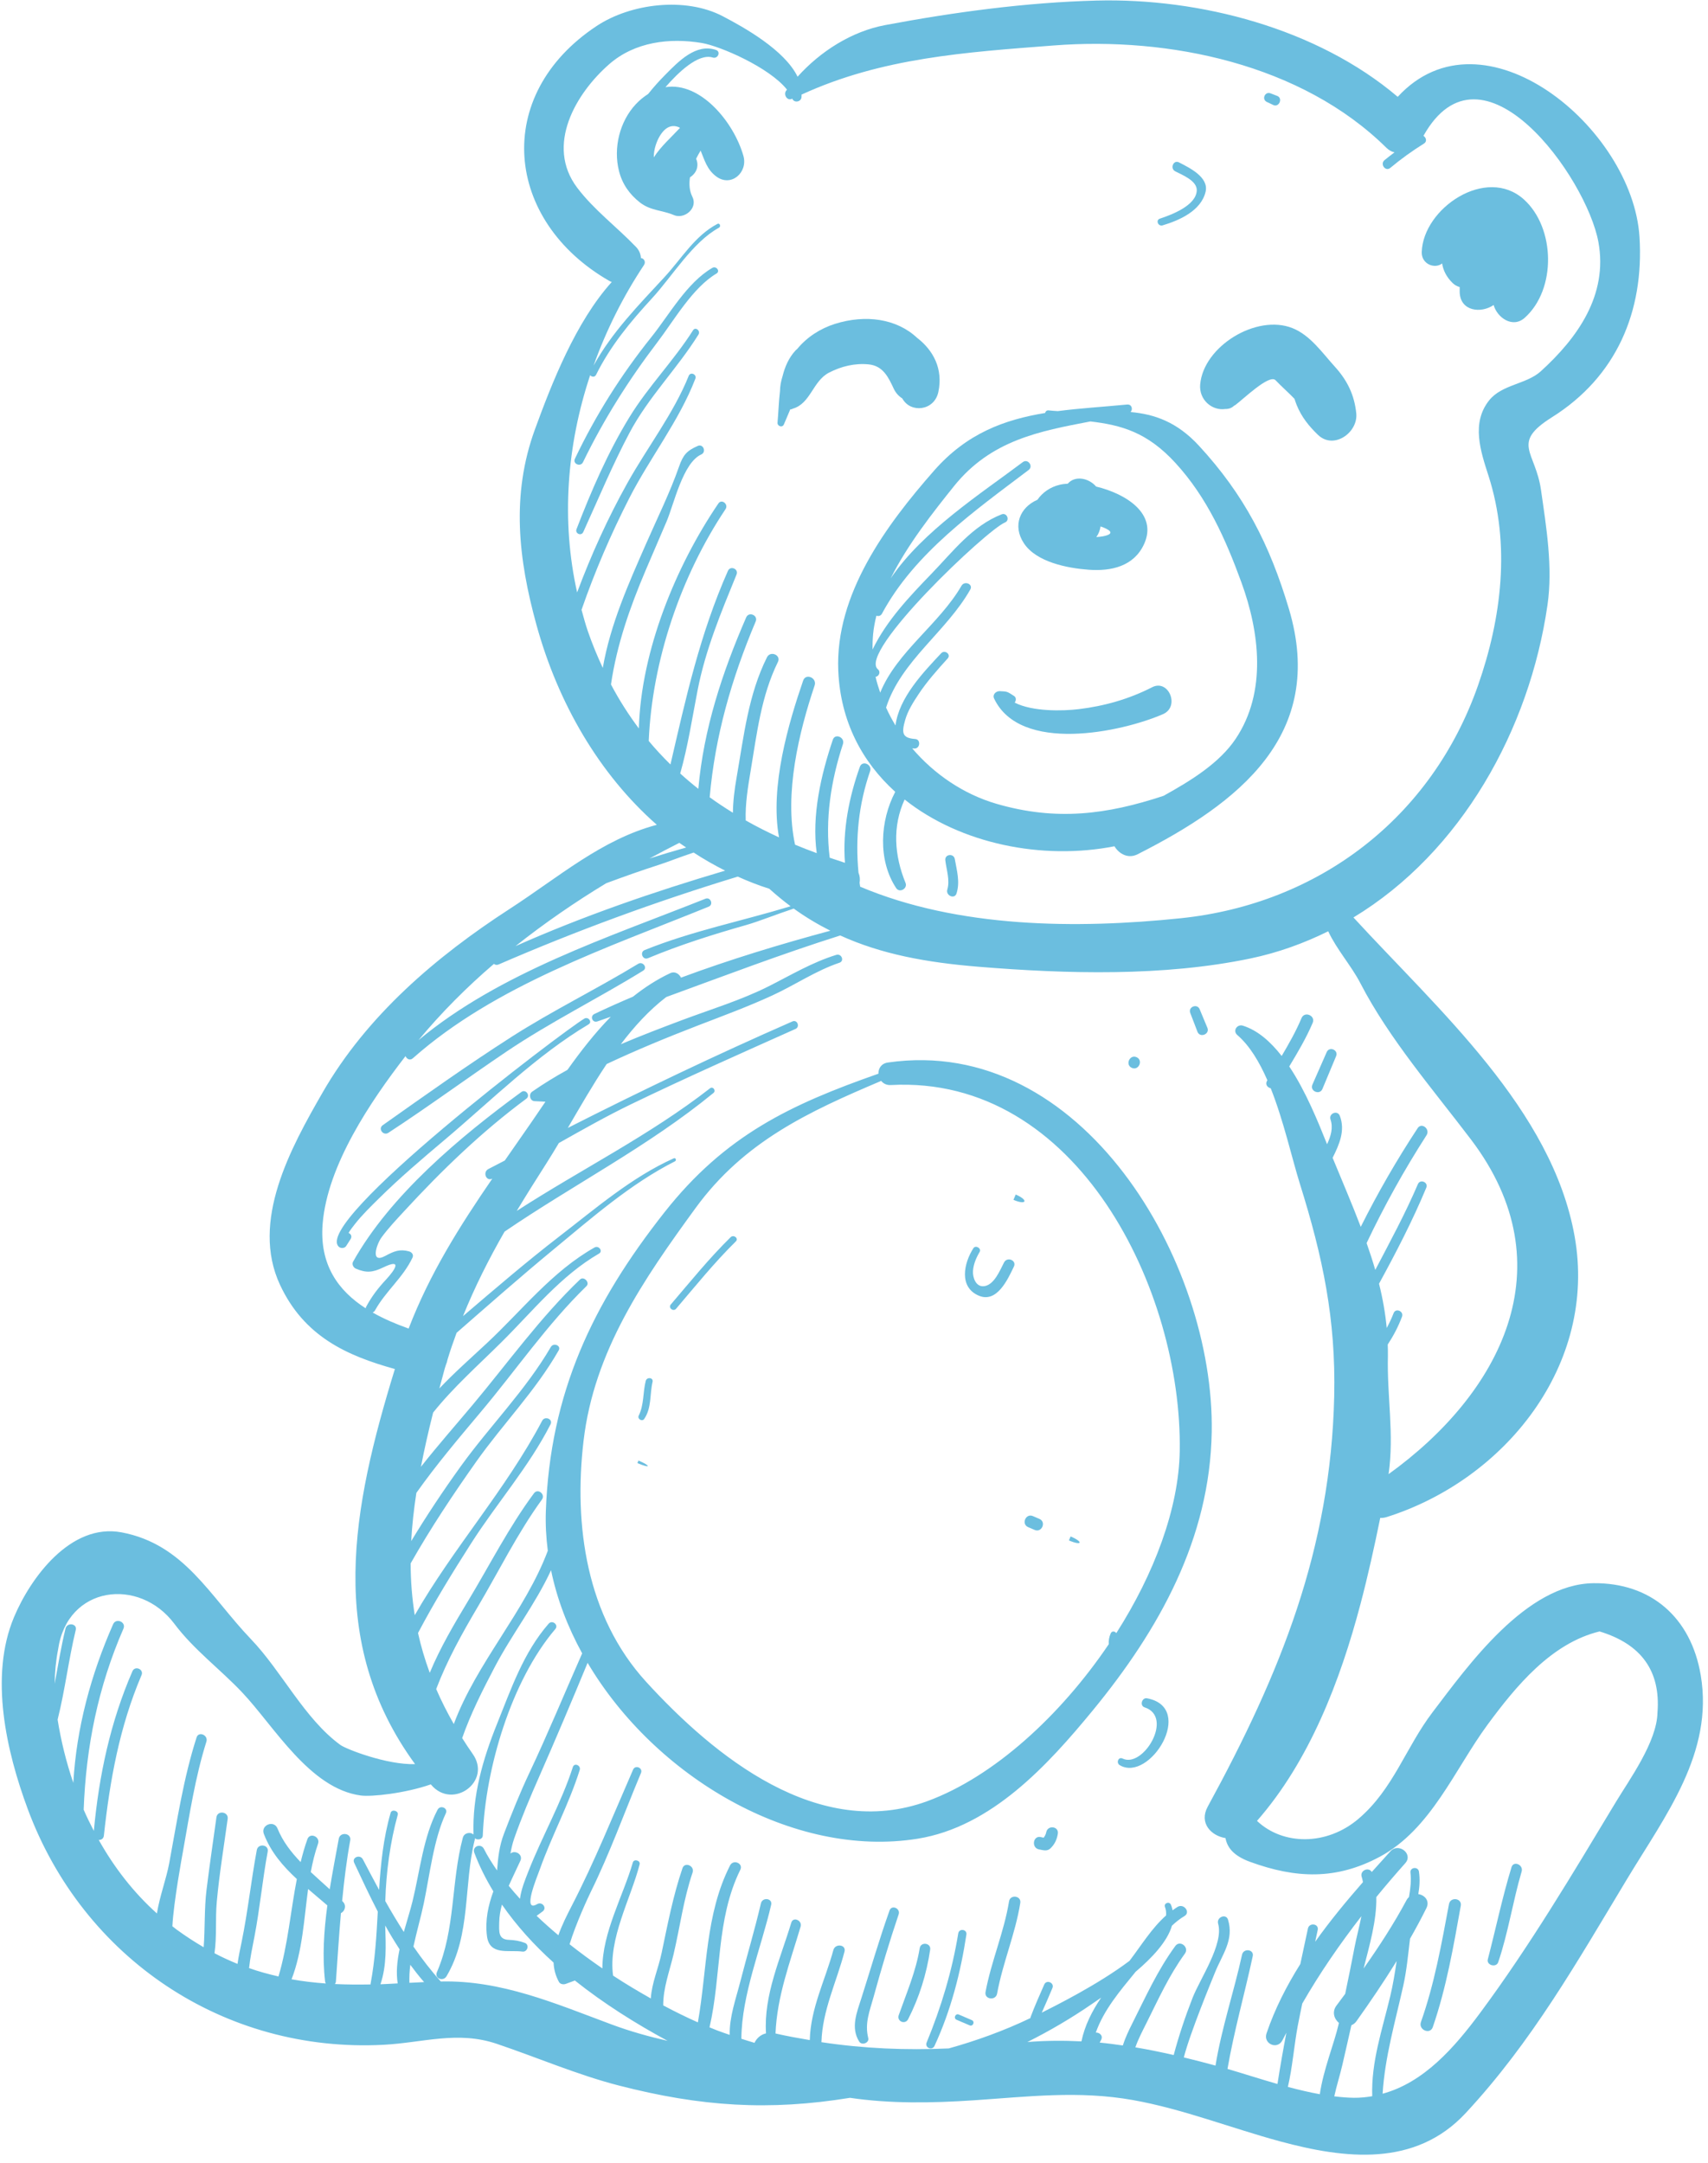 <?xml version="1.0" encoding="UTF-8" standalone="no"?>
<svg viewBox="0 0 327 414" version="1.1" xmlns="http://www.w3.org/2000/svg" xmlns:xlink="http://www.w3.org/1999/xlink">
  <title>Club Third</title>
  <g stroke="none" stroke-width="1" fill-rule="evenodd" fill="#6BBEDF">
    <path d="M246.76,116.516 C243.081,104.215 238.24,94.739 229.543,85.311 C225.313,80.724 221.006,79.276 216.447,78.859 C216.94,78.336 216.692,77.336 215.773,77.426 C211.213,77.867 206.779,78.129 202.508,78.685 C201.927,78.65 201.347,78.606 200.755,78.543 C200.379,78.505 200.158,78.756 200.09,79.042 C192.292,80.32 185.108,82.945 178.858,90.045 C169.627,100.539 159.877,113.755 160.488,128.348 C160.899,138.116 165.105,145.873 171.395,151.553 C168.471,157.105 168.038,164.631 171.575,169.981 C172.232,170.976 173.805,170.054 173.366,168.983 C171.224,163.742 170.815,158.185 173.192,153.02 C183.9,161.537 199.597,164.677 213.361,161.97 C214.266,163.45 215.991,164.415 217.801,163.497 C237.063,153.739 253.994,140.703 246.76,116.516 L246.76,116.516 L246.76,116.516 Z M222.762,152.316 C211.947,155.892 202.227,157.182 190.744,153.832 C184.5,152.008 178.872,148.195 174.647,143.235 L174.963,143.254 C176.138,143.42 176.386,141.523 175.211,141.439 C172.693,141.256 172.595,140.275 173.298,137.792 C173.797,136.034 174.838,134.412 175.83,132.908 C177.46,130.444 179.458,128.206 181.436,126.023 C182.134,125.254 180.886,124.284 180.188,125.028 C176.768,128.675 172.104,133.534 171.445,138.847 C170.777,137.74 170.166,136.606 169.64,135.429 C172.505,126.472 181.18,120.929 185.767,112.823 C186.351,111.793 184.666,111.098 184.086,112.101 C179.817,119.468 171.712,124.731 168.517,132.567 C168.187,131.567 167.849,130.566 167.631,129.531 C168.266,129.482 168.67,128.585 168.084,128.108 C164.107,124.875 188.948,101.389 192.396,100.002 C193.402,99.596 192.78,98.045 191.769,98.44 C186.146,100.639 182.464,105.537 178.376,109.767 C174.135,114.156 169.73,118.778 167.054,124.311 C167.037,123.324 167.067,122.332 167.163,121.332 C167.274,120.174 167.495,119.007 167.79,117.841 C168.149,117.99 168.613,117.901 168.861,117.44 C175.091,105.845 186.645,97.742 196.934,89.952 C197.899,89.222 196.784,87.718 195.819,88.445 C187.82,94.461 176.642,101.634 170.523,110.694 C173.759,104.205 178.673,98.001 182.633,93.06 C189.719,84.223 199.068,82.523 208.758,80.661 C214.648,81.356 219.635,82.702 225.062,88.628 C231.113,95.235 234.651,103.193 237.679,111.49 C241.143,120.989 242.571,132.439 236.58,141.392 C233.492,146.009 228.112,149.354 222.762,152.316 L222.762,152.316 L222.762,152.316 Z" id="Fill-1"></path>
    <path d="M209.851,93.122 C208.461,91.492 205.833,90.953 204.424,92.572 C203.89,92.607 203.38,92.664 202.936,92.768 C201.031,93.21 199.562,94.292 198.616,95.654 C195.271,97.096 193.802,100.615 196.024,103.976 C198.439,107.625 204.427,108.745 208.414,109.042 C212.745,109.367 217.084,108.399 219.036,104.136 C221.663,98.399 215.678,94.523 209.851,93.122 L209.851,93.122 L209.851,93.122 Z M211.134,102.651 C210.726,102.727 210.309,102.755 209.891,102.787 C210.338,102.185 210.587,101.498 210.701,100.757 C212.353,101.31 213.756,102.152 211.134,102.651 L211.134,102.651 L211.134,102.651 Z" id="Fill-2"></path>
    <path d="M179.648,75.03 C180.594,70.587 178.675,67.036 175.571,64.651 C171.663,61.004 165.764,60.129 159.836,61.994 C157.053,62.871 154.497,64.52 152.646,66.766 C152.537,66.878 152.412,66.96 152.306,67.074 C151.016,68.475 150.275,70.178 149.823,71.999 C149.523,72.931 149.346,73.882 149.335,74.812 C149.089,76.881 149.032,78.982 148.86,80.884 C148.795,81.585 149.803,81.915 150.079,81.222 C150.474,80.239 150.932,79.274 151.305,78.339 C151.387,78.336 151.632,78.331 151.632,78.312 L151.632,78.32 C151.632,78.317 151.567,78.312 151.578,78.309 C151.657,78.29 151.687,78.257 151.763,78.224 C155.208,77.249 155.587,72.937 158.719,71.318 C161.079,70.102 163.677,69.475 166.32,69.742 C169.043,70.02 170.071,72.16 171.112,74.4 C171.494,75.215 172.069,75.831 172.75,76.259 C174.301,79.137 178.874,78.66 179.648,75.03" id="Fill-3"></path>
    <path d="M259.661,79.118 C259.303,75.583 257.938,72.8 255.564,70.187 C253.163,67.543 250.86,64.16 247.45,62.803 C240.532,60.047 230.399,66.3 229.775,73.591 C229.527,76.488 232.01,78.65 234.582,78.279 C235.307,78.29 235.864,78.047 236.256,77.657 C236.324,77.614 236.395,77.6 236.46,77.554 C237.902,76.524 243.01,71.519 244.206,72.773 C245.384,74.005 246.676,75.128 247.834,76.336 C247.973,76.758 248.112,77.172 248.265,77.548 C249.173,79.797 250.598,81.566 252.326,83.228 C255.351,86.142 260.028,82.771 259.661,79.118" id="Fill-4"></path>
    <path d="M142.333,29.854 C140.482,23.323 134.069,15.623 127.407,16.681 C129.77,13.947 133.682,10.129 136.47,11.014 C137.424,11.317 138.059,9.902 137.089,9.567 C133.246,8.232 129.866,11.786 127.315,14.364 C126.181,15.509 125.096,16.719 124.09,17.986 C123.294,18.499 122.501,19.112 121.725,19.943 C118.623,23.269 117.399,28.311 118.5,32.71 C119.119,35.185 120.493,37.164 122.493,38.736 C124.546,40.352 126.813,40.216 128.999,41.159 C131.03,42.037 133.649,39.848 132.564,37.681 C131.975,36.507 131.902,35.228 132.098,33.939 C132.202,33.86 132.303,33.803 132.409,33.718 C133.608,32.743 133.744,31.434 133.276,30.38 C133.543,29.845 133.829,29.325 134.137,28.823 C134.895,30.641 135.331,32.41 137.089,33.746 C139.959,35.926 143.221,32.993 142.333,29.854 L142.333,29.854 L142.333,29.854 Z M125.167,30.123 C125.142,28.564 125.756,26.858 126.475,25.784 C127.549,24.176 128.718,23.882 129.866,24.304 C129.975,24.353 130.081,24.416 130.19,24.471 C128.459,26.335 126.562,27.97 125.167,30.123 L125.167,30.123 L125.167,30.123 Z" id="Fill-5"></path>
    <path d="M291.749,38.169 C284.531,31.677 272.452,39.865 272.195,48.246 C272.125,50.573 274.698,51.53 276.098,50.426 C276.3,51.745 276.93,53.021 278.102,54.166 C278.508,54.561 278.971,54.809 279.459,54.942 C279.456,55.256 279.454,55.58 279.459,55.875 C279.541,59.59 283.542,60.037 285.96,58.379 C286.627,60.786 289.59,62.89 291.901,60.832 C298.009,55.395 297.778,43.596 291.749,38.169" id="Fill-6"></path>
    <path d="M325.611,320.637 C323.744,309.487 315.976,302.896 305.088,303.014 C292.166,303.153 281.048,318.808 274.27,327.705 C269.118,334.472 266.772,342.409 260.094,348.1 C254.01,353.287 245.61,353.205 240.655,348.503 C250.734,337.001 256.602,321.624 260.456,307.045 C261.904,301.566 263.119,296.052 264.248,290.514 C264.64,290.536 265.044,290.492 265.452,290.364 C288.159,283.207 305.843,261.184 301.465,236.624 C297.143,212.355 275.384,193.312 259.121,175.596 C279.762,163.112 292.842,139.618 296.273,115.764 C297.314,108.538 296.044,100.901 295.025,93.76 C293.967,86.366 289.211,84.828 297.129,79.857 C309.476,72.1 314.783,59.622 313.883,45.338 C312.567,24.427 283.921,0.774 267.597,18.534 C252.154,5.421 229.66,-0.409 209.9,0.109 C196.493,0.458 182.622,2.328 169.455,4.805 C163.052,6.007 157.064,9.826 152.698,14.68 C150.204,9.545 142.398,5.214 138.375,3.107 C131.237,-0.629 120.773,0.638 114.221,4.98 C94.174,18.259 96.608,42.277 116.669,53.773 C116.819,53.86 116.971,53.915 117.121,53.975 C110.209,61.617 105.6,73.463 102.422,82.157 C97.829,94.725 99.239,107.004 102.7,119.577 C106.816,134.524 114.69,148.138 125.75,157.863 C115.175,160.67 107.004,167.852 97.532,173.987 C83.52,183.064 70.241,194.372 61.762,209.101 C55.657,219.706 47.921,233.732 53.61,245.91 C58.208,255.755 66.319,259.445 75.6,262.021 C67.409,288.631 62.372,314.229 79.467,337.642 C74.013,337.806 66.245,334.75 65.185,333.982 C58.287,328.964 53.967,319.907 48.074,313.752 C40.14,305.461 35.297,295.554 23.282,293.283 C13.536,291.441 5.838,301.986 2.682,309.511 C-2.079,320.869 1.227,335.222 5.304,346.217 C15.888,374.77 42.914,392.974 73.476,391.355 C80.991,390.957 87.595,388.64 95.098,391.17 C102.806,393.77 110.547,397.106 118.391,399.131 C134.208,403.214 147.228,404.023 162.731,401.508 C170.444,402.644 178.329,402.522 186.43,401.982 C196.833,401.287 206.498,400.085 216.899,401.936 C226.403,403.625 235.771,407.33 245.109,409.851 C257.515,413.2 270.942,414.811 280.59,404.446 C293.27,390.823 301.94,375.492 311.504,359.632 C318.86,347.435 328.105,335.511 325.611,320.637 L325.611,320.637 L325.611,320.637 Z M128.361,146.317 C126.914,144.889 125.516,143.401 124.202,141.817 C124.845,126.429 130.37,110.214 138.904,97.445 C139.525,96.516 138.173,95.423 137.538,96.355 C129.416,108.293 122.722,124.543 122.311,139.422 C120.362,136.816 118.568,134.028 116.971,131.002 C118.1,123.352 120.588,116.276 123.605,109.165 C124.935,106.031 126.301,102.913 127.631,99.778 C129.018,96.516 130.738,88.565 134.254,86.984 C135.29,86.518 134.644,84.883 133.597,85.344 C131.493,86.27 130.793,87.05 130.013,89.279 C128.28,94.243 125.886,99.072 123.774,103.883 C120.332,111.724 116.859,119.441 115.404,127.835 C114.357,125.584 113.382,123.245 112.528,120.76 C112.068,119.424 111.713,118.067 111.337,116.712 C113.886,109.367 116.941,102.269 120.484,95.33 C124.431,87.603 130.008,80.587 133.128,72.479 C133.447,71.648 132.188,71.102 131.856,71.934 C128.958,79.143 123.946,85.597 120.149,92.386 C116.38,99.127 113.196,106.161 110.492,113.384 C107.418,99.65 108.508,85.251 112.989,71.803 C113.237,72.149 113.859,72.253 114.112,71.743 C116.887,66.164 120.664,61.623 124.848,57.074 C128.707,52.882 132.597,46.346 137.645,43.582 C138.083,43.342 137.805,42.612 137.353,42.852 C133,45.149 130.498,49.483 127.227,53.026 C122.212,58.458 117.216,63.509 113.64,69.969 C116.058,63.22 119.296,56.725 123.297,50.715 C123.692,50.121 123.284,49.437 122.708,49.385 C122.659,48.641 122.387,47.913 121.795,47.292 C118.1,43.43 113.75,40.213 110.517,35.945 C104.368,27.826 110.253,17.853 116.652,12.271 C121.556,7.997 128.201,7.204 134.349,8.226 C137.841,8.804 147.315,12.9 150.67,17.155 C150.616,17.226 150.553,17.294 150.501,17.365 C149.962,18.112 150.697,19.371 151.643,18.902 C151.657,18.897 151.67,18.891 151.684,18.886 C152.017,19.742 153.328,19.534 153.445,18.646 C153.469,18.463 153.453,18.286 153.461,18.104 C168.82,11.042 184.854,10.003 201.764,8.7 C223.833,6.997 249.227,12.276 265.455,28.311 C265.916,28.766 266.434,29.022 266.971,29.169 C266.333,29.657 265.687,30.132 265.071,30.647 C264.155,31.41 265.253,32.903 266.172,32.138 C268.211,30.434 270.358,28.886 272.612,27.485 C273.269,27.076 273.035,26.324 272.523,26 C283.706,6.048 303.739,33.92 306.017,46.319 C307.887,56.499 301.975,64.719 294.976,71.072 C292.256,73.542 287.532,73.577 285.107,76.616 C281.634,80.972 283.46,86.349 284.981,91.075 C289.214,104.262 287.48,118.318 282.978,131.166 C274.087,156.547 252.479,173.006 226.046,175.745 C206.157,177.806 183.459,177.642 164.68,169.706 C164.644,169.463 164.601,169.223 164.571,168.983 C164.68,168.313 164.622,167.642 164.363,167.045 C163.742,160.458 164.361,154.036 166.582,147.598 C167.029,146.312 165.091,145.462 164.625,146.759 C162.554,152.554 161.289,158.934 161.769,165.138 C160.785,164.821 159.817,164.492 158.85,164.162 C157.937,156.835 159.057,149.509 161.384,142.406 C161.801,141.128 159.88,140.283 159.447,141.575 C157.19,148.283 155.372,156.056 156.367,163.287 C154.96,162.766 153.567,162.235 152.213,161.665 C150.103,151.853 152.968,140.1 155.963,131.188 C156.448,129.743 154.273,128.789 153.769,130.247 C150.973,138.375 147.372,150.539 149.144,160.27 C146.955,159.253 144.81,158.19 142.769,157.023 C142.66,153.843 143.197,150.599 143.731,147.416 C144.919,140.321 145.723,133.235 148.934,126.693 C149.583,125.371 147.492,124.488 146.841,125.797 C143.251,132.984 142.401,140.929 141.033,148.751 C140.629,151.057 140.338,153.328 140.316,155.557 C138.792,154.611 137.301,153.633 135.87,152.592 C136.901,140.883 140.043,129.92 144.679,118.942 C145.178,117.764 143.371,116.99 142.861,118.159 C138.255,128.74 134.704,139.577 133.698,150.978 C132.507,150.038 131.349,149.059 130.228,148.04 C131.706,142.845 132.515,137.465 133.545,132.166 C135.066,124.338 138.023,117.285 141.013,109.955 C141.45,108.89 139.836,108.198 139.367,109.252 C133.987,121.395 131.305,133.605 128.361,146.317 L128.361,146.317 L128.361,146.317 Z M131.37,162.205 C129.015,162.864 126.674,163.568 124.347,164.309 C126.246,163.281 128.151,162.278 130.059,161.316 C130.485,161.63 130.937,161.902 131.37,162.205 L131.37,162.205 L131.37,162.205 Z M116.061,169.043 C119.394,167.806 122.744,166.615 126.129,165.527 C127.961,164.939 130.321,163.985 132.801,163.172 C134.734,164.44 136.751,165.587 138.828,166.634 C125.181,170.67 111.697,175.307 98.691,181.085 C104.213,176.705 110.045,172.682 116.061,169.043 L116.061,169.043 L116.061,169.043 Z M102.327,210.75 C103.027,210.785 103.725,210.821 104.425,210.856 C103.556,212.14 102.689,213.416 101.828,214.664 C100.081,217.191 98.353,219.66 96.644,222.116 C95.594,222.666 94.542,223.195 93.49,223.751 C92.381,224.334 93.06,226.15 94.226,225.588 C94.237,225.583 94.248,225.577 94.259,225.572 C88.004,234.694 82.28,243.74 78.233,254.275 C75.831,253.424 73.485,252.424 71.34,251.203 C71.517,251.127 71.683,251.007 71.797,250.8 C73.858,247.085 77.164,244.544 78.982,240.685 C79.241,240.132 78.821,239.647 78.314,239.505 C76.518,239.009 75.395,239.491 73.771,240.366 C70.775,241.98 72.141,238.069 73.027,236.856 C74.349,235.046 75.913,233.402 77.428,231.759 C84.602,223.972 92.253,216.58 100.773,210.279 C101.602,209.665 100.653,208.39 99.822,208.995 C88.145,217.523 74.714,228.747 67.595,241.486 C67.325,241.966 67.657,242.607 68.121,242.806 C70.14,243.678 71.386,243.536 73.367,242.577 C77.09,240.775 75.662,243.007 73.932,244.872 C72.356,246.567 71.209,248.069 70.113,250.08 C70.05,250.192 70.026,250.301 70.015,250.404 C64.779,247.036 61.127,242.086 61.773,234.195 C62.689,222.993 70.969,210.758 77.638,202.132 C77.856,202.677 78.481,203.042 79.042,202.546 C94.853,188.537 116.377,181.374 135.671,173.532 C136.65,173.134 136.045,171.619 135.061,172.011 C116.532,179.392 95.703,186.105 80.121,199.082 C84.471,193.835 89.323,188.965 94.561,184.478 C94.79,184.666 95.098,184.751 95.466,184.59 C110.438,178.1 125.658,172.524 141.245,167.776 C143.199,168.651 145.2,169.449 147.282,170.098 C148.626,171.316 149.986,172.423 151.36,173.451 C142.019,176.291 132.54,178.166 123.423,181.834 C122.417,182.238 123.046,183.813 124.047,183.396 C130.209,180.826 136.527,178.844 142.943,177.018 C145.249,176.361 148.528,175.034 151.965,173.895 C154.243,175.549 156.579,176.926 158.972,178.133 C149.381,180.717 139.741,183.639 130.381,187.114 C130.018,186.372 129.201,185.841 128.31,186.261 C125.731,187.474 123.382,189.008 121.196,190.75 C118.696,191.81 116.219,192.908 113.79,194.072 C112.899,194.497 113.417,195.814 114.36,195.495 C115.221,195.203 116.077,194.898 116.936,194.598 C113.897,197.695 111.19,201.183 108.636,204.765 C106.314,206.043 104.049,207.428 101.866,208.948 C101.179,209.428 101.435,210.704 102.327,210.75 L102.327,210.75 L102.327,210.75 Z M55.82,378.823 C57.911,373.407 58.194,367.4 58.987,361.543 C60.214,362.589 61.454,363.628 62.672,364.682 C62.013,369.556 61.688,374.459 62.239,379.229 C62.258,379.381 62.307,379.51 62.375,379.624 C60.159,379.463 57.979,379.21 55.82,378.823 L55.82,378.823 L55.82,378.823 Z M72.841,379.774 C74.068,376.111 73.869,372.352 73.749,368.523 C74.61,370.079 75.534,371.594 76.499,373.08 C76.025,375.348 75.809,377.585 76.142,379.608 C75.049,379.659 73.907,379.741 72.841,379.774 L72.841,379.774 L72.841,379.774 Z M78.382,379.496 C78.347,378.37 78.404,377.22 78.551,376.045 C79.391,377.179 80.258,378.294 81.195,379.357 C80.225,379.42 79.331,379.444 78.382,379.496 L78.382,379.496 L78.382,379.496 Z M117.034,387.446 C106.241,383.426 95.954,378.967 84.392,379.242 C82.476,377.127 80.762,374.879 79.154,372.557 C79.77,369.689 80.604,366.836 81.146,364.235 C82.269,358.844 83.035,351.995 85.357,347.048 C85.837,346.034 84.283,345.399 83.774,346.369 C81.024,351.6 80.378,358.223 78.966,363.938 C78.535,365.677 77.895,367.683 77.311,369.766 C76.079,367.83 74.891,365.863 73.763,363.848 C73.926,358.288 74.697,352.586 76.147,347.345 C76.36,346.571 75.005,346.195 74.785,346.966 C73.378,351.85 72.89,356.776 72.577,361.709 C71.525,359.776 70.497,357.825 69.47,355.862 C68.946,354.859 67.317,355.467 67.81,356.528 C69.271,359.662 70.74,362.802 72.329,365.868 C72.078,370.485 71.817,375.1 70.947,379.689 C70.939,379.733 70.95,379.766 70.947,379.807 C68.625,379.848 66.346,379.839 64.119,379.728 C64.218,379.597 64.294,379.444 64.31,379.242 C64.626,374.832 64.894,370.491 65.27,366.16 C65.981,365.838 66.393,364.74 65.662,363.99 C65.61,363.938 65.553,363.892 65.504,363.84 C65.877,359.981 66.341,356.124 67.052,352.229 C67.311,350.826 65.117,350.529 64.858,351.929 C64.28,355.083 63.653,358.324 63.127,361.592 C61.923,360.501 60.696,359.414 59.497,358.296 C59.838,356.451 60.274,354.633 60.89,352.875 C61.358,351.537 59.339,350.654 58.854,352.003 C58.333,353.45 57.924,354.917 57.559,356.391 C55.725,354.481 54.117,352.409 53.125,349.948 C52.446,348.266 49.867,349.299 50.513,350.992 C51.854,354.502 54.193,357.193 56.831,359.632 C55.621,365.838 55.128,372.164 53.318,378.28 C51.435,377.847 49.559,377.348 47.687,376.68 C47.889,374.688 48.322,372.704 48.706,370.709 C49.748,365.309 50.246,359.79 51.255,354.372 C51.503,353.036 49.412,352.753 49.164,354.085 C48.079,359.915 47.453,365.841 46.267,371.644 C45.978,373.047 45.67,374.462 45.474,375.876 C44.007,375.274 42.541,374.612 41.064,373.832 C41.535,370.6 41.206,367.244 41.503,363.985 C41.988,358.673 42.865,353.396 43.59,348.114 C43.781,346.729 41.631,346.429 41.437,347.819 C40.794,352.445 40.11,357.062 39.54,361.698 C39.093,365.334 39.273,369.054 38.992,372.687 C37.281,371.687 35.561,370.581 33.814,369.305 C33.536,369.103 33.274,368.883 33.002,368.673 C33.236,364.05 34.896,355.088 35.016,354.426 C36.289,347.348 37.349,340.215 39.516,333.338 C39.908,332.095 38.041,331.275 37.635,332.534 C35.114,340.37 33.898,348.539 32.394,356.615 C31.832,359.632 30.557,362.971 30.042,366.222 C25.555,362.197 21.849,357.405 18.905,352.15 C19.363,352.172 19.821,351.924 19.886,351.324 C21.034,340.736 22.89,330.457 27.098,320.604 C27.578,319.481 25.844,318.74 25.356,319.86 C21.118,329.596 18.94,339.877 17.967,350.419 C17.278,349.089 16.615,347.743 16.019,346.367 C16.468,334.284 18.785,322.842 23.636,311.708 C24.19,310.438 22.219,309.593 21.658,310.863 C17.411,320.49 14.631,330.738 14.037,341.229 C12.688,337.274 11.682,333.207 11.031,329.122 C12.451,323.464 13.129,317.647 14.503,311.956 C14.803,310.716 12.84,310.46 12.541,311.689 C11.69,315.181 11.121,318.724 10.467,322.245 C10.494,320.046 10.698,317.86 11.123,315.69 C12.873,303.477 26.646,301.798 33.375,310.771 C37.123,315.767 42.143,319.443 46.406,323.962 C52.506,330.425 59.284,342.322 69.077,343.646 C71.146,343.927 77.611,343.221 82.484,341.515 C82.509,341.542 82.528,341.572 82.553,341.602 C86.663,346.443 94.202,340.978 90.514,335.712 C89.797,334.69 89.124,333.671 88.483,332.657 C90.111,328.004 92.348,323.583 94.67,319.149 C98.007,312.774 102.493,307.045 105.499,300.528 C106.628,306.031 108.685,311.387 111.457,316.442 C108.091,324.055 104.916,331.766 101.362,339.294 C99.557,343.107 97.99,347.029 96.483,350.965 C95.578,353.336 95.344,355.628 95.164,357.991 C94.21,356.617 93.34,355.236 92.643,353.856 C92.076,352.731 90.35,353.379 90.806,354.592 C91.773,357.171 93.019,359.629 94.452,361.995 C93.468,364.71 92.853,367.512 93.226,370.515 C93.697,374.336 97.328,373.156 100.018,373.519 C100.98,373.65 101.416,372.208 100.481,371.853 C99.467,371.466 98.508,371.314 97.426,371.276 C95.374,371.199 95.54,369.703 95.578,367.855 C95.6,366.729 95.799,365.62 96.096,364.524 C98.873,368.539 102.234,372.243 105.982,375.623 C106.044,376.896 106.352,378.144 107.02,379.338 C107.26,379.771 107.89,379.858 108.309,379.703 C108.865,379.499 109.421,379.294 109.977,379.09 C110.005,379.079 110.021,379.06 110.045,379.046 C115.627,383.486 121.76,387.335 127.816,390.603 C124.257,389.788 120.681,388.804 117.034,387.446 L117.034,387.446 L117.034,387.446 Z M212.276,314.687 C203.034,328.367 190.254,340.043 177.588,344.712 C156.729,352.404 136.748,336.162 123.711,321.894 C112.226,309.321 109.838,291.92 111.716,275.815 C113.73,258.559 123.237,244.842 133.164,231.216 C142.488,218.42 154.903,212.732 168.703,206.877 C169.106,207.368 169.708,207.714 170.531,207.67 C206.356,205.719 226.34,247.079 225.863,277.696 C225.692,288.693 220.963,301.223 213.715,312.572 C213.47,312.199 212.881,312.09 212.644,312.627 C212.334,313.33 212.227,314.006 212.276,314.687 L212.276,314.687 L212.276,314.687 Z M207.043,390.704 C203.661,390.532 200.235,390.545 196.7,390.829 C200.968,388.687 205.13,386.255 209.169,383.467 C209.633,383.145 210.205,382.756 210.821,382.333 C209.087,384.89 207.686,387.624 207.043,390.704 L207.043,390.704 L207.043,390.704 Z M246.567,399.417 C247.458,395.59 247.733,391.652 248.45,387.779 C248.717,386.337 249.028,384.906 249.32,383.47 C252.71,377.574 256.515,372.077 260.644,366.743 C260.23,368.847 259.674,370.902 259.358,372.557 C258.777,375.582 258.17,378.599 257.537,381.614 C256.987,382.35 256.447,383.094 255.888,383.827 C254.962,385.045 255.42,386.392 256.333,387.166 C256.311,387.269 256.289,387.373 256.267,387.479 C255.425,391.126 253.343,396.168 252.683,400.818 C250.652,400.45 248.606,399.968 246.567,399.417 L246.567,399.417 L246.567,399.417 Z M259.222,401.502 C257.984,401.489 256.722,401.377 255.45,401.224 C255.905,399.145 256.564,397.087 257,395.193 C257.581,392.669 258.164,390.145 258.726,387.615 C259.072,387.468 259.404,387.247 259.685,386.858 C262.372,383.088 264.964,379.259 267.393,375.331 C267.058,377.58 266.701,379.82 266.166,382.055 C264.635,388.474 262.498,394.596 262.716,401.202 C261.588,401.388 260.435,401.513 259.222,401.502 L259.222,401.502 L259.222,401.502 Z M309.326,344.952 C301.122,358.569 292.842,372.499 283.362,385.271 C278.432,391.916 272.607,398.575 264.703,400.723 C265.144,393.653 267.11,387.005 268.655,380.068 C269.312,377.125 269.587,374.075 269.952,371.06 C271.048,369.141 272.097,367.195 273.084,365.208 C273.787,363.791 272.749,362.698 271.539,362.516 C271.773,361.134 271.882,359.73 271.661,358.217 C271.506,357.173 269.895,357.37 270.034,358.422 C270.211,359.793 270.048,361.409 269.751,363.08 C269.595,363.232 269.443,363.382 269.325,363.6 C266.872,368.182 264.051,372.518 261.067,376.749 C262.182,372.363 263.596,367.525 263.498,363.083 C265.283,360.899 267.131,358.741 269.047,356.593 C270.62,354.832 267.769,352.597 266.202,354.32 C265.011,355.631 263.814,356.953 262.626,358.288 C262.029,357.244 260.266,358.013 260.713,359.261 C260.819,359.564 260.873,359.896 260.942,360.223 C257.739,363.889 254.615,367.664 251.795,371.638 C251.958,370.88 252.122,370.123 252.282,369.365 C252.533,368.171 250.658,367.92 250.404,369.109 C249.919,371.379 249.431,373.639 248.949,375.898 C246.327,380.076 244.078,384.465 242.481,389.164 C241.794,391.183 244.572,392.399 245.534,390.472 C245.774,389.989 246.033,389.529 246.278,389.055 C245.659,392.306 245.084,395.571 244.574,398.861 C241.287,397.915 238.049,396.869 235.005,395.978 C236.261,388.695 238.289,381.614 239.84,374.388 C240.121,373.085 238.077,372.816 237.793,374.11 C236.24,381.213 233.877,388.155 232.71,395.34 C230.669,394.781 228.649,394.258 226.646,393.775 C227.826,389.106 232.034,378.948 232.612,377.52 C234.026,374.026 236.275,371.308 235.114,367.43 C234.732,366.16 232.854,366.936 233.214,368.188 C234.326,372.052 229.745,378.733 228.327,382.355 C226.926,385.939 225.697,389.597 224.708,393.317 C222.249,392.761 219.807,392.254 217.368,391.848 C217.926,390.232 218.755,388.673 219.499,387.182 C221.797,382.589 223.803,378.106 226.85,373.909 C227.736,372.687 225.91,371.227 225.018,372.448 C221.601,377.117 219.357,382.153 216.771,387.286 C216.087,388.643 215.424,390.047 214.964,391.488 C213.492,391.279 212.02,391.074 210.537,390.938 C210.619,390.785 210.706,390.616 210.807,390.42 C211.238,389.602 210.521,388.995 209.796,389.016 C211.312,384.71 214.378,381.101 217.261,377.577 C217.311,377.517 217.36,377.449 217.409,377.389 C220.565,374.718 223.484,371.611 224.37,368.564 C225.108,367.871 225.891,367.234 226.763,366.724 C227.987,366.004 226.665,364.252 225.46,364.958 C225.122,365.157 224.814,365.394 224.498,365.617 C224.419,365.258 224.329,364.895 224.171,364.541 C223.846,363.832 222.756,364.26 223.042,364.993 C223.244,365.514 223.288,366.056 223.244,366.609 C220.491,369.041 218.477,372.377 216.245,375.293 C210.12,379.902 201.911,383.958 199.447,385.209 C200.153,383.65 200.821,382.074 201.486,380.494 C201.911,379.482 200.36,378.817 199.921,379.823 C199.011,381.908 198.079,383.977 197.286,386.108 C197.267,386.16 197.299,386.193 197.288,386.242 C192.246,388.657 187.008,390.554 181.646,392.053 C173.453,392.423 165.416,392.091 157.266,390.859 C157.43,384.808 160.185,379.286 161.684,373.511 C162.033,372.164 159.91,371.902 159.553,373.219 C157.986,378.978 155.178,384.394 155.037,390.461 C152.859,390.088 150.678,389.703 148.473,389.194 C148.765,382.031 151.259,375.571 153.279,368.735 C153.627,367.555 151.856,366.776 151.496,367.972 C149.425,374.854 146.184,381.851 146.653,389.172 C145.647,389.406 144.884,390.077 144.445,390.982 C143.608,390.739 142.771,390.472 141.935,390.205 C141.992,381.712 145.775,372.693 147.642,364.552 C147.928,363.306 145.966,363.05 145.68,364.285 C144.502,369.332 143.009,374.293 141.722,379.313 C140.885,382.576 139.618,386.048 139.705,389.463 C138.896,389.183 138.086,388.907 137.279,388.602 C136.808,388.422 136.32,388.215 135.838,388.019 C138.171,377.967 137.042,367.378 141.733,357.86 C142.344,356.623 140.395,355.805 139.776,357.021 C135.014,366.372 135.404,376.945 133.611,387.068 C131.474,386.116 129.25,385.032 126.974,383.816 C126.963,380.466 128.165,377.356 128.942,374.091 C130.193,368.817 130.839,363.559 132.597,358.392 C133.033,357.114 131.098,356.274 130.659,357.563 C128.857,362.862 127.816,368.313 126.669,373.78 C126.045,376.754 124.78,379.534 124.597,382.489 C122.193,381.131 119.776,379.698 117.375,378.117 C116.41,371.082 120.773,363.369 122.46,356.819 C122.654,356.078 121.373,355.721 121.16,356.457 C119.326,362.81 115.317,369.85 115.328,376.743 C113.185,375.266 111.073,373.726 109.048,372.118 C110.285,368.068 112.673,362.971 113.112,362.082 C116.731,354.734 119.552,346.887 122.717,339.335 C123.125,338.359 121.635,337.718 121.209,338.689 C117.391,347.424 113.829,356.318 109.449,364.789 C108.56,366.509 107.595,368.422 106.9,370.395 C105.456,369.18 104.057,367.94 102.738,366.675 C103.117,366.397 103.496,366.119 103.875,365.841 C104.804,365.159 103.785,363.876 102.836,364.437 C99.895,366.182 102.814,359.28 103.351,357.77 C105.644,351.319 108.936,345.301 110.988,338.757 C111.261,337.89 109.961,337.318 109.677,338.195 C107.437,345.143 103.768,351.491 101.116,358.283 C100.547,359.744 99.77,361.616 99.552,363.418 C98.797,362.595 98.086,361.763 97.401,360.932 C98.121,359.289 98.933,357.683 99.631,356.13 C100.184,354.892 98.573,354.02 97.729,354.756 C97.9,353.786 98.113,352.81 98.464,351.815 C99.865,347.836 101.509,343.944 103.21,340.084 C106.396,332.848 109.476,325.562 112.498,318.252 C125.418,340.09 151.85,355.74 175.675,351.919 C189.812,349.651 200.614,337.822 209.21,327.367 C221.949,311.866 231.652,294.455 231.988,274.046 C232.525,241.478 207.117,197.997 169.994,203.358 C168.697,203.546 168.149,204.519 168.182,205.495 C151.373,211.393 138.866,217.248 127.195,232.048 C113.412,249.527 105.322,266.605 104.504,289.198 C104.412,291.746 104.559,294.284 104.878,296.802 C100.522,308.432 91.212,318.282 86.881,329.972 C85.594,327.724 84.469,325.491 83.509,323.27 C85.616,317.751 88.453,312.64 91.498,307.492 C95.548,300.637 99.064,293.466 103.747,287.009 C104.48,286 102.978,284.793 102.234,285.799 C97.426,292.283 93.793,299.481 89.634,306.374 C86.905,310.896 84.272,315.374 82.275,320.166 C81.34,317.62 80.587,315.08 80.031,312.542 C83.133,306.649 86.635,300.967 90.217,295.36 C95.15,287.641 101.212,280.814 105.401,272.61 C105.916,271.604 104.316,270.936 103.796,271.923 C96.824,285.142 86.783,296.24 79.405,309.135 C78.884,305.845 78.622,302.55 78.617,299.225 C82.427,292.501 86.706,286.074 91.182,279.745 C96.309,272.503 102.539,266.202 106.96,258.453 C107.486,257.532 105.979,256.908 105.456,257.807 C100.634,266.077 93.804,272.893 88.222,280.628 C84.864,285.284 81.694,290.056 78.726,294.954 C78.895,291.915 79.233,288.843 79.715,285.725 C83.523,280.353 87.775,275.324 92.073,270.211 C98.83,262.179 104.728,253.512 112.275,246.161 C112.997,245.458 111.771,244.187 111.043,244.885 C103.384,252.214 97.243,260.822 90.457,268.922 C87.156,272.86 83.752,276.717 80.587,280.737 C81.25,277.347 82.029,273.899 82.923,270.358 C86.834,265.469 91.514,261.345 96.09,256.801 C102.057,250.879 107.328,244.196 114.69,239.922 C115.502,239.45 114.627,238.308 113.826,238.758 C105.706,243.332 99.939,250.797 93.212,257.071 C90.151,259.925 86.987,262.713 84.12,265.739 C84.452,264.49 84.785,263.247 85.134,261.977 C85.199,261.735 85.286,261.506 85.354,261.266 C85.507,260.925 85.611,260.565 85.684,260.2 C86.202,258.456 86.804,256.771 87.415,255.09 C93.537,249.75 99.628,244.378 105.894,239.205 C113.199,233.176 120.73,226.556 129.223,222.268 C129.574,222.091 129.362,221.53 128.994,221.693 C120.937,225.318 114.074,231.257 107.121,236.613 C100.789,241.492 94.722,246.709 88.641,251.901 C90.906,246.292 93.597,240.952 96.6,235.725 C109.827,226.706 124.175,219.371 136.595,209.183 C137.143,208.733 136.5,207.853 135.936,208.294 C124.377,217.305 111.19,223.83 98.933,231.759 C100.781,228.693 102.705,225.637 104.676,222.552 C105.464,221.317 106.23,220.044 106.993,218.769 C111.55,216.201 116.104,213.623 120.822,211.341 C131.212,206.321 141.766,201.644 152.3,196.931 C153.213,196.525 152.643,195.086 151.722,195.49 C137.072,201.911 122.853,208.703 108.71,215.877 C111.108,211.778 113.499,207.602 116.148,203.647 C121.844,200.971 127.664,198.567 133.597,196.28 C138.383,194.437 143.21,192.66 147.871,190.515 C152.232,188.507 156.14,185.808 160.719,184.257 C161.717,183.919 161.104,182.45 160.12,182.753 C155.516,184.167 151.447,186.612 147.171,188.766 C141.951,191.396 136.17,193.151 130.705,195.195 C126.742,196.681 122.766,198.196 118.855,199.861 C121.406,196.503 124.213,193.394 127.549,190.826 C138.618,186.787 149.604,182.6 160.864,179.043 C168.757,182.636 177.373,184.217 187.329,185.029 C204.225,186.411 222.734,186.915 239.38,183.448 C244.686,182.341 249.641,180.537 254.291,178.242 C255.886,181.679 258.742,184.884 260.435,188.158 C265.918,198.774 274.433,208.613 281.637,218.112 C300.064,242.41 287.197,266.758 265.848,282.138 C266.949,274.433 265.523,267.314 265.717,259.453 C265.736,258.742 265.7,258.039 265.684,257.333 C266.777,255.67 267.701,253.91 268.415,252.015 C268.813,250.966 267.216,250.274 266.81,251.326 C266.431,252.315 265.978,253.255 265.493,254.171 C265.218,251.315 264.722,248.486 264.016,245.692 C267.292,239.698 270.44,233.631 273.065,227.319 C273.498,226.28 271.904,225.596 271.46,226.632 C269.05,232.268 266.134,237.635 263.299,243.054 C262.798,241.328 262.239,239.617 261.639,237.916 C265.016,230.799 268.832,223.934 273.111,217.275 C273.861,216.111 272.185,214.746 271.413,215.92 C267.398,222.023 263.771,228.311 260.519,234.811 C258.816,230.333 256.91,225.932 255.133,221.598 C256.403,219.049 257.595,216.381 256.51,213.56 C256.063,212.399 254.335,213.108 254.73,214.271 C255.267,215.85 254.795,217.455 254.07,218.998 C252.367,214.754 250.023,208.908 246.831,204.113 C248.461,201.404 250.072,198.689 251.318,195.762 C251.901,194.386 249.764,193.47 249.183,194.849 C248.118,197.378 246.771,199.752 245.381,202.105 C243.247,199.365 240.791,197.201 237.959,196.307 C236.85,195.956 235.945,197.288 236.888,198.098 C239.254,200.139 241.108,203.241 242.639,206.749 C242.62,206.782 242.601,206.814 242.582,206.847 C242.173,207.561 242.658,208.133 243.285,208.294 C245.76,214.514 247.338,221.691 248.873,226.594 C253.261,240.614 255.766,252.495 255.436,267.229 C254.782,296.45 245.15,320.269 231.216,345.789 C229.518,348.901 231.857,351.357 234.621,351.796 C234.956,353.617 236.177,355.195 239.347,356.35 C248.082,359.537 255.812,359.845 264.152,355.377 C273.981,350.114 278.53,338.593 284.799,330.089 C290.203,322.755 296.985,314.491 306.241,312.245 C314.254,314.676 317.95,319.847 317.328,327.762 C317.227,333.382 311.918,340.648 309.326,344.952 L309.326,344.952 L309.326,344.952 Z" id="Fill-7"></path>
    <path d="M220.581,131.531 C216.147,133.799 211.445,135.134 206.506,135.729 C203.508,136.088 197.708,136.236 194.268,134.478 C194.555,134.071 194.604,133.491 194.116,133.186 C192.824,132.379 192.93,132.343 191.418,132.281 C190.701,132.251 189.957,132.924 190.319,133.687 C195.315,144.249 214.642,140.155 222.644,136.691 C225.967,135.252 223.735,129.915 220.581,131.531" id="Fill-8"></path>
    <path d="M136.385,51.266 C131.507,54.092 128.143,60.227 124.685,64.542 C118.925,71.724 114.022,79.494 110.067,87.802 C109.601,88.786 111.144,89.437 111.615,88.464 C115.581,80.288 120.364,72.71 125.87,65.488 C129.062,61.296 132.602,55.057 137.184,52.345 C137.931,51.901 137.121,50.84 136.385,51.266" id="Fill-9"></path>
    <path d="M132.69,63.204 C128.994,69.031 124.128,73.934 120.514,79.83 C116.391,86.554 113.204,93.935 110.375,101.277 C110.051,102.122 111.291,102.656 111.667,101.831 C114.564,95.477 117.227,89.053 120.498,82.877 C124.145,75.992 129.637,70.593 133.723,64.03 C134.167,63.315 133.147,62.484 132.69,63.204" id="Fill-10"></path>
    <path d="M182.799,164.421 C182.598,163.265 180.845,163.467 180.981,164.65 C181.188,166.429 181.905,168.474 181.368,170.243 C181.014,171.406 182.756,172.178 183.129,170.998 C183.832,168.773 183.184,166.637 182.799,164.421" id="Fill-11"></path>
    <path d="M122.182,184.47 C114.196,189.319 105.824,193.402 97.941,198.441 C89.549,203.808 81.411,209.605 73.277,215.354 C72.315,216.035 73.384,217.441 74.354,216.809 C82.005,211.813 89.369,206.389 96.949,201.281 C105.396,195.59 114.496,191.11 123.145,185.77 C124.036,185.22 123.063,183.933 122.182,184.47" id="Fill-12"></path>
    <path d="M111.88,194.953 C107.906,197.264 59.505,234.007 64.899,238.646 C65.267,238.965 65.984,238.927 66.262,238.494 C66.545,238.049 66.829,237.608 67.112,237.166 C67.458,236.629 67.167,236.142 66.733,235.975 C67.096,235.359 67.559,234.773 67.982,234.236 C69.344,232.508 70.947,230.955 72.509,229.409 C76.532,225.43 80.865,221.753 85.188,218.106 C94.106,210.584 102.665,202.023 112.689,196.048 C113.45,195.596 112.627,194.517 111.88,194.953" id="Fill-13"></path>
    <path d="M90.906,352.055 C90.926,351.97 90.912,351.905 90.915,351.829 C91.4,352.246 92.4,352.082 92.43,351.303 C92.934,338.487 97.862,321.719 106.317,311.787 C107.006,310.98 105.728,309.972 105.036,310.765 C100.217,316.293 97.876,323.191 95.169,329.91 C92.422,336.734 90.41,343.715 90.658,351.115 C90.1,350.591 88.876,350.727 88.606,351.741 C86.338,360.262 87.213,369.231 83.648,377.452 C83.119,378.673 84.853,379.313 85.488,378.239 C90.206,370.27 88.721,360.763 90.906,352.055" id="Fill-14"></path>
    <path d="M166.225,390.066 C165.514,387.209 166.506,384.903 167.253,382.186 C168.711,376.879 170.283,371.614 172.047,366.4 C172.434,365.252 170.717,364.497 170.305,365.653 C168.321,371.207 166.694,376.852 164.903,382.467 C164.017,385.239 162.832,388.092 164.502,390.753 C164.999,391.54 166.457,390.998 166.225,390.066" id="Fill-15"></path>
    <path d="M178.084,373.14 C178.275,371.851 176.293,371.581 176.081,372.867 C175.331,377.384 173.576,381.401 172.066,385.68 C171.646,386.874 173.292,387.577 173.868,386.452 C176.002,382.284 177.403,377.773 178.084,373.14" id="Fill-16"></path>
    <path d="M186.064,386.64 L183.56,385.566 C182.916,385.291 182.489,386.288 183.132,386.566 L185.637,387.637 C186.283,387.915 186.71,386.915 186.064,386.64" id="Fill-17"></path>
    <path d="M255.804,202.132 C256.289,200.968 254.512,200.205 254.002,201.36 C253.089,203.44 252.173,205.52 251.26,207.599 C250.718,208.831 252.661,209.663 253.179,208.422 C254.054,206.324 254.929,204.228 255.804,202.132" id="Fill-18"></path>
    <path d="M279.672,364.737 C279.931,363.29 277.682,362.987 277.412,364.429 C275.984,372.05 274.635,379.668 272.04,387.002 C271.511,388.499 273.793,389.48 274.31,387.975 C276.916,380.417 278.265,372.584 279.672,364.737" id="Fill-20"></path>
    <path d="M291.321,358.196 C291.7,356.912 289.781,356.061 289.383,357.367 C287.611,363.17 286.377,369.128 284.845,374.999 C284.548,376.135 286.461,376.656 286.837,375.549 C288.764,369.886 289.628,363.93 291.321,358.196" id="Fill-21"></path>
    <path d="M139.885,236.79 C135.772,240.824 132.163,245.299 128.424,249.671 C127.879,250.309 128.898,251.116 129.441,250.481 C133.172,246.103 136.778,241.628 140.883,237.589 C141.471,237.011 140.463,236.223 139.885,236.79" id="Fill-22"></path>
    <path d="M124.935,264.482 C125.132,263.648 123.834,263.49 123.627,264.302 C123.063,266.513 123.319,268.859 122.283,270.947 C121.975,271.569 122.94,272.155 123.333,271.577 C124.794,269.429 124.366,266.902 124.935,264.482" id="Fill-23"></path>
    <path d="M122.24,279.535 L122.033,280.026 C124.537,281.1 124.747,280.609 122.24,279.535" id="Fill-24"></path>
    <path d="M230.813,36.703 C231.481,33.885 227.643,32.078 225.724,31.083 C224.661,30.529 223.942,32.238 224.994,32.786 C226.34,33.484 229.213,34.591 229.123,36.471 C228.984,39.36 224.263,41.118 222.061,41.849 C221.205,42.132 221.731,43.383 222.576,43.135 C225.812,42.173 229.952,40.342 230.813,36.703" id="Fill-25"></path>
    <path d="M244.52,18.354 C244.095,18.194 243.67,18.03 243.247,17.866 C242.168,17.455 241.5,19.017 242.541,19.513 C242.953,19.706 243.362,19.902 243.773,20.096 C244.877,20.622 245.662,18.793 244.52,18.354" id="Fill-26"></path>
    <path d="M192.232,241.614 C191.434,243.13 190.357,245.932 188.4,246.166 C186.798,246.36 186.195,244.446 186.28,243.239 C186.37,241.958 186.907,240.699 187.555,239.608 C187.959,238.93 186.787,238.232 186.359,238.894 C184.53,241.734 183.522,246.36 187.411,247.99 C190.883,249.445 192.968,244.806 194.11,242.419 C194.685,241.219 192.84,240.462 192.232,241.614" id="Fill-27"></path>
    <path d="M194.462,228.624 L194.026,229.641 C196.531,230.715 196.967,229.696 194.462,228.624" id="Fill-28"></path>
    <path d="M217.586,202.333 C216.261,201.767 215.381,203.822 216.705,204.389 C218.03,204.958 218.913,202.9 217.586,202.333" id="Fill-29"></path>
    <path d="M231.156,196.716 C230.663,195.53 230.17,194.345 229.676,193.159 C229.197,192.004 227.428,192.709 227.878,193.879 C228.338,195.078 228.799,196.277 229.259,197.476 C229.734,198.708 231.663,197.934 231.156,196.716" id="Fill-30"></path>
    <path d="M219.608,325.042 C218.616,324.851 218.153,326.453 219.128,326.77 C224.792,328.599 218.859,338.484 214.928,336.574 C214.105,336.176 213.639,337.41 214.383,337.846 C220.112,341.215 229.009,326.827 219.608,325.042" id="Fill-31"></path>
    <path d="M204.972,294.063 L204.645,294.826 C207.152,295.9 207.479,295.137 204.972,294.063" id="Fill-32"></path>
    <path d="M198.997,290.705 L197.746,290.168 C196.384,289.585 195.476,291.697 196.841,292.283 L198.092,292.817 C199.455,293.403 200.363,291.288 198.997,290.705" id="Fill-33"></path>
    <path d="M202.524,350.965 C202.756,349.531 200.595,349.258 200.308,350.662 C200.221,351.09 200.047,351.417 199.807,351.725 L199.251,351.6 C197.765,351.264 197.406,353.682 198.929,353.963 C199.752,354.113 200.469,354.385 201.134,353.742 C201.936,352.962 202.347,352.058 202.524,350.965" id="Fill-34"></path>
    <path d="M185.021,370.248 C185.173,369.242 183.622,369.03 183.459,370.033 C182.273,377.275 180.194,384.157 177.403,390.932 C177.002,391.911 178.468,392.538 178.91,391.578 C182.042,384.803 183.9,377.613 185.021,370.248" id="Fill-35"></path>
    <path d="M190.897,381.565 C191.968,375.664 194.391,370.131 195.337,364.203 C195.555,362.818 193.407,362.527 193.184,363.908 C192.219,369.834 189.774,375.364 188.681,381.262 C188.417,382.677 190.638,382.982 190.897,381.565" id="Fill-36"></path>
  </g>
</svg>